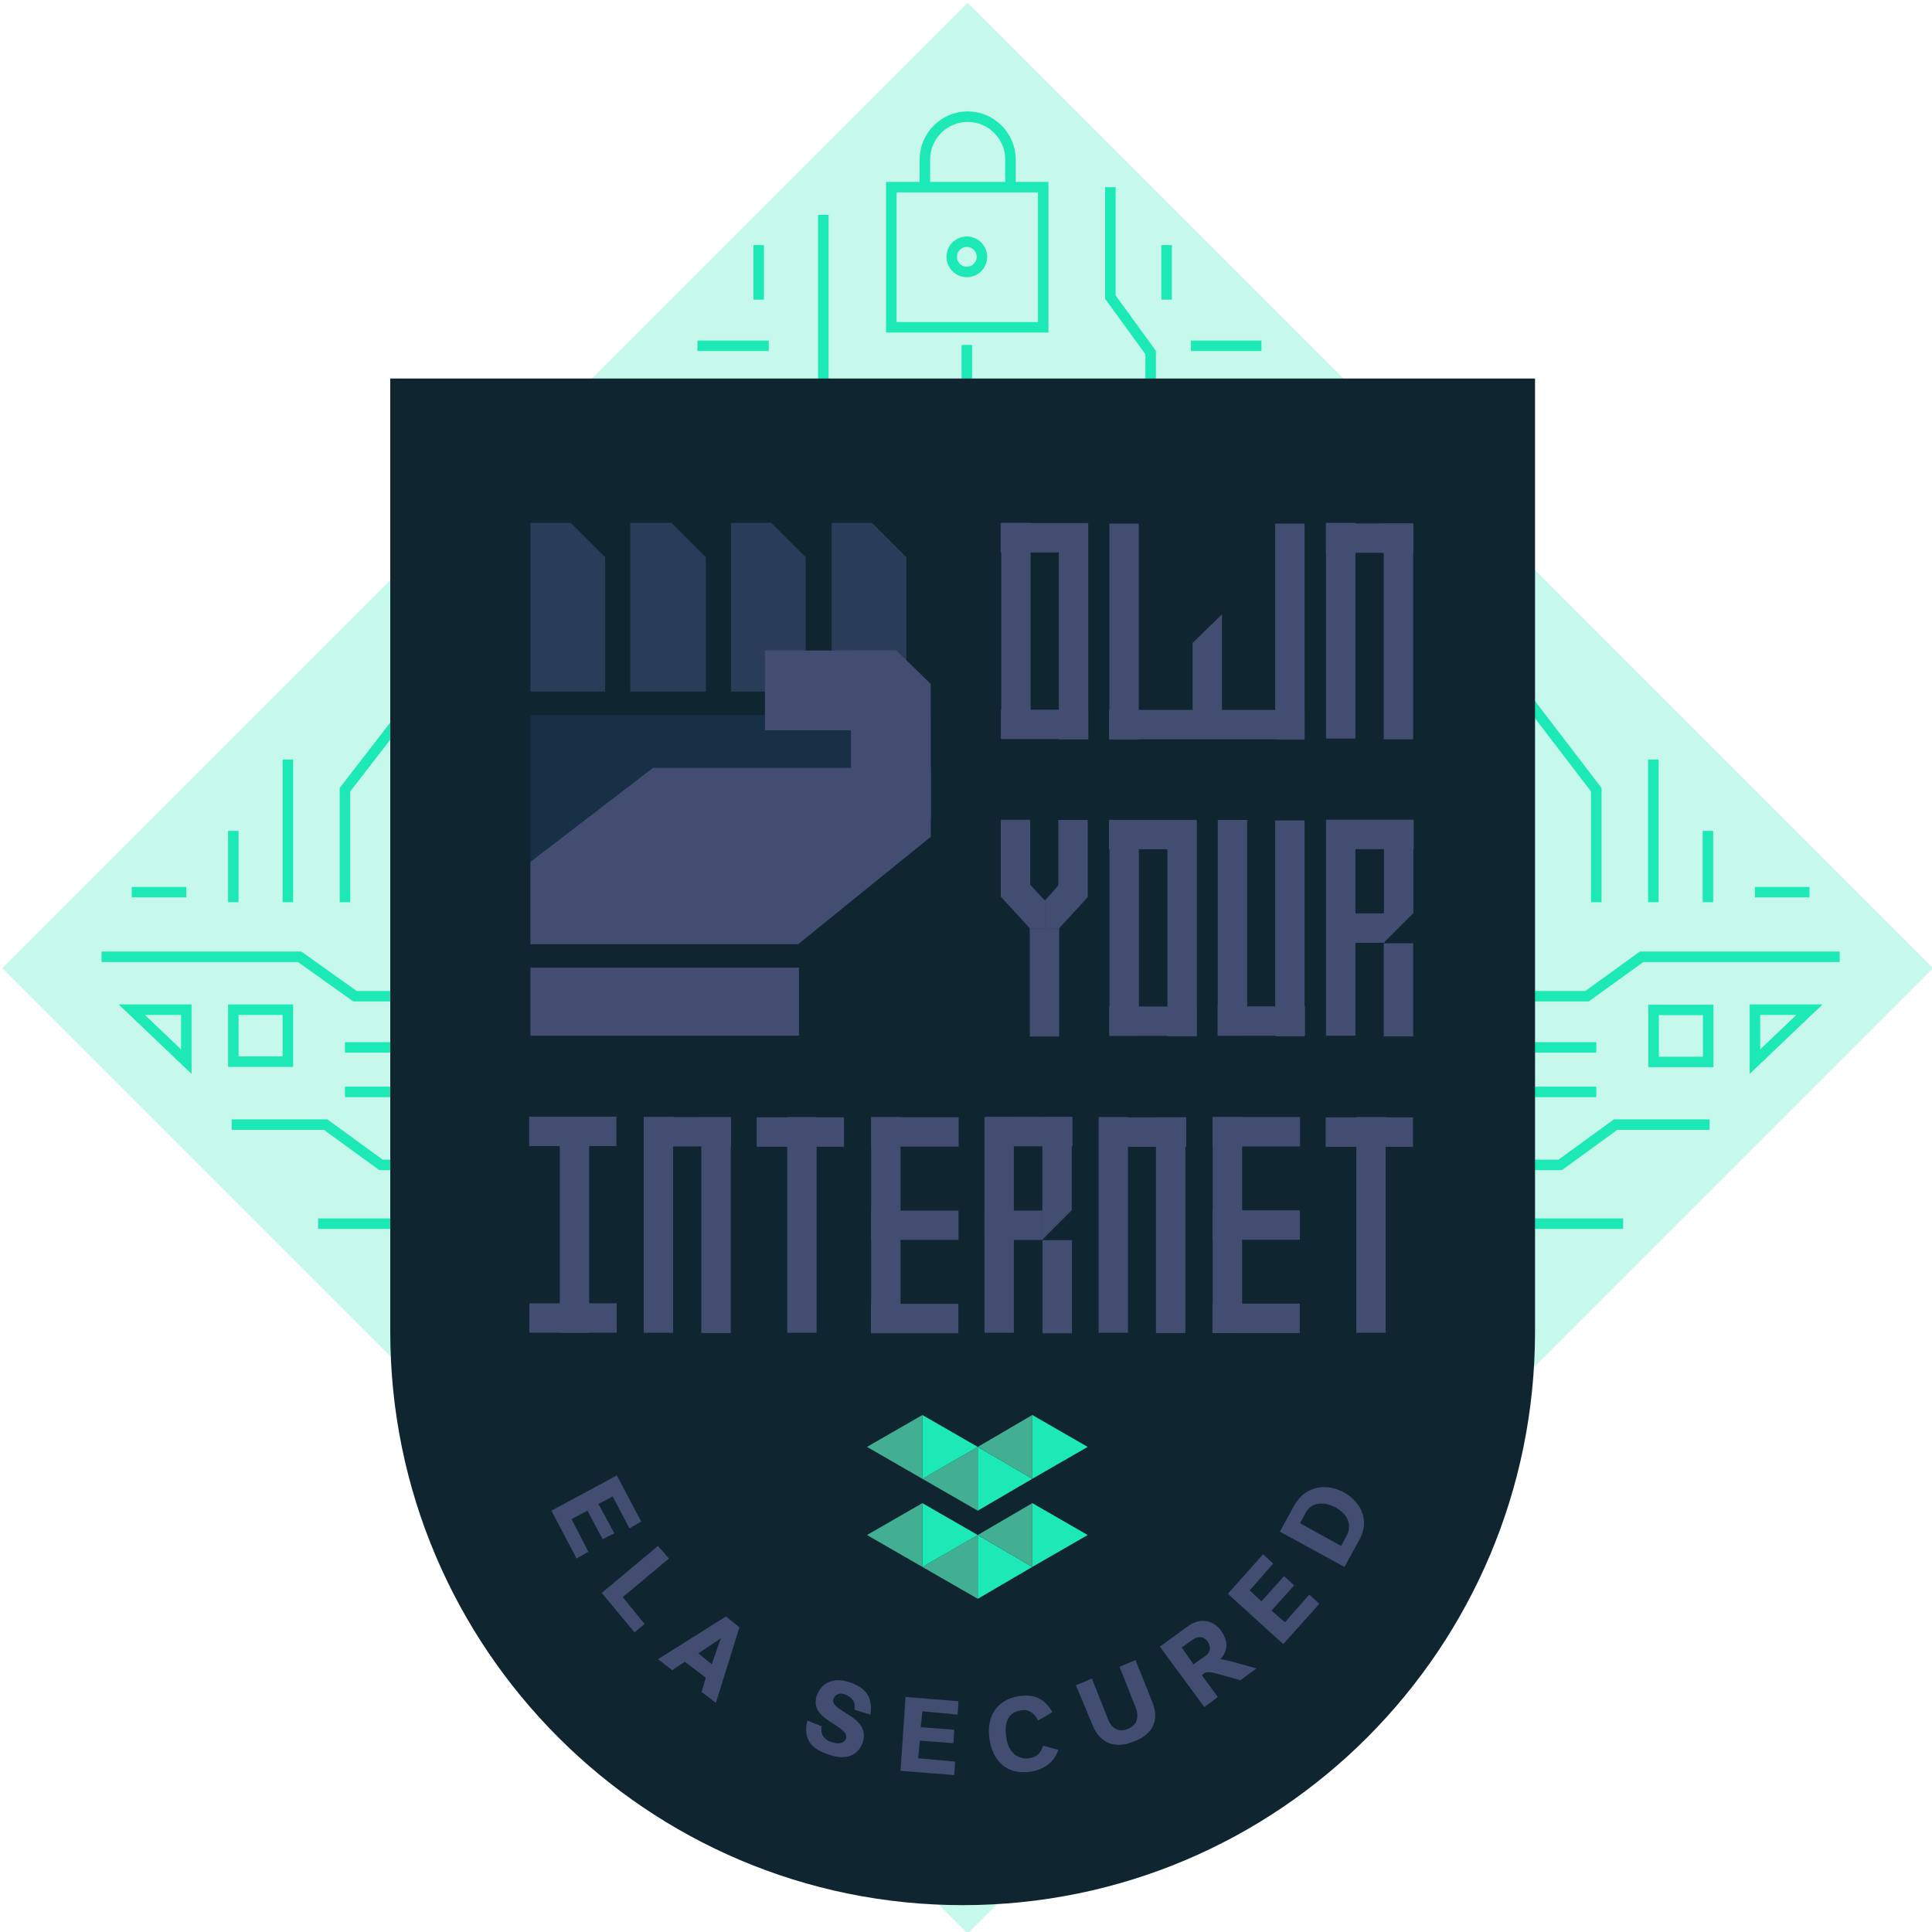 <svg xmlns="http://www.w3.org/2000/svg" xmlns:xlink="http://www.w3.org/1999/xlink" id="Layer_1" x="0" y="0" enable-background="new 0 0 230.2 230.2" version="1.1" viewBox="0 0 230.2 230.2" xml:space="preserve"><style type="text/css">.st0{opacity:.25;fill:#1de9b6}.st1{fill:none;stroke:#1de9b6;stroke-width:1.25;stroke-miterlimit:10}.st2{fill:#0f2631}.st3{fill:#434d72}.st4{fill:#2a3d58}.st5{fill:#173045}.st6{fill:#1de9b6}.st7{fill:#43af92}</style><title>shield-cyber</title><g><rect width="162.7" height="162.7" x="33.9" y="34" class="st0" transform="matrix(0.707 0.707 -0.707 0.707 115.369 -47.679)"/><line x1="41.1" x2="52.6" y1="124.8" y2="124.8" class="st1"/><line x1="41.1" x2="52.6" y1="130.1" y2="130.1" class="st1"/><polyline points="12.1 114 35.7 114 42.3 118.7 94.4 118.7" class="st1"/><polyline points="69 138.8 45.4 138.8 38.8 134 27.6 134" class="st1"/><line x1="34.3" x2="34.3" y1="90.5" y2="107.5" class="st1"/><line x1="27.8" x2="27.8" y1="99" y2="107.5" class="st1"/><polyline points="41.1 107.5 41.1 94.1 51.3 80.9" class="st1"/><polygon points="15.7 120.3 22.2 120.3 22.2 126.5" class="st1"/><rect width="6.5" height="6.2" x="27.8" y="120.3" class="st1"/><path d="M22.2,106.3c-0.9,0-6.5,0-6.5,0" class="st1"/><line x1="37.9" x2="49.9" y1="145.8" y2="145.8" class="st1"/><line x1="190.2" x2="178.7" y1="124.8" y2="124.8" class="st1"/><line x1="190.2" x2="178.7" y1="130.1" y2="130.1" class="st1"/><polyline points="219.2 114 195.6 114 189.1 118.7 136.9 118.7" class="st1"/><polyline points="162.4 138.8 185.9 138.8 192.5 134 203.7 134" class="st1"/><line x1="197" x2="197" y1="90.5" y2="107.5" class="st1"/><line x1="203.5" x2="203.5" y1="99" y2="107.5" class="st1"/><polyline points="190.2 107.5 190.2 94.1 180.1 80.9" class="st1"/><polygon points="215.6 120.3 209.1 120.3 209.1 126.5" class="st1"/><rect width="6.5" height="6.2" x="197" y="120.3" class="st1" transform="matrix(-1 -4.462221e-11 4.462221e-11 -1 400.53 246.834)"/><path d="M209.1,106.3c0.9,0,6.5,0,6.5,0" class="st1"/><line x1="193.4" x2="181.4" y1="145.8" y2="145.8" class="st1"/><line x1="108.9" x2="108.9" y1="54.5" y2="66.1" class="st1"/><line x1="114.2" x2="114.2" y1="54.5" y2="66.1" class="st1"/><polyline points="98.1 25.6 98.1 49.1 102.9 55.7 102.9 107.9" class="st1"/><polyline points="132.3 22.3 132.3 35.4 137.1 42 137.1 94.2" class="st1"/><polyline points="122.9 82.4 122.9 58.9 115.2 52.3 115.2 41.1" class="st1"/><line x1="74.6" x2="91.6" y1="47.8" y2="47.8" class="st1"/><line x1="83.1" x2="91.6" y1="41.2" y2="41.2" class="st1"/><line x1="141.9" x2="150.3" y1="41.2" y2="41.2" class="st1"/><polyline points="91.6 54.5 78.2 54.5 65 64.7" class="st1"/><path d="M90.4,35.7c0-0.9,0-6.5,0-6.5" class="st1"/><path d="M139,35.7c0-0.9,0-6.5,0-6.5" class="st1"/><line x1="129.9" x2="129.9" y1="51.3" y2="63.3" class="st1"/><polyline points="176.5 123.9 142.5 123.9 136.5 119.6 89.5 119.6" class="st1"/><g><rect width="18.1" height="16.7" x="106.2" y="22.3" class="st1"/><path d="M110.2,22.3V19c0-2.8,2.3-5.1,5.1-5.1c2.8,0,5.1,2.3,5.1,5.1v3.3" class="st1"/><circle cx="115.2" cy="30.6" r="1.8" class="st1"/></g><g><path d="M46.5,45.1v113.6c0,37.7,30.6,68.3,68.2,68.3c37.7,0,68.2-30.6,68.2-68.3V45.1H46.5z" class="st2"/><g><path d="M73.5,175.8l2.9,5.5l-1.4,0.8l-2-3.8l-1.7,0.9l1.9,3.5l-1.4,0.7L70,180l-1.9,1l2,3.9l-1.4,0.8l-3-5.7 L73.5,175.8z" class="st3"/><path d="M78.4,184.2l1.3,1.5l-5.5,4.6l2.6,3.2l-1.2,1l-3.9-4.7L78.4,184.2z" class="st3"/><path d="M86.5,192.6l1.6,1.3l-2.8,9l-1.7-1.3l0.5-1.7l-2.5-1.9l-1.5,1l-1.7-1.3L86.5,192.6z M84.8,198.3l1.1-3.1 l-2.7,1.8L84.8,198.3z" class="st3"/><path d="M97.9,205.7c-0.2,1,0.4,1.7,1.3,1.9c0.9,0.3,1.4,0,1.6-0.4c0.5-1.7-4.4-2.1-3.5-5.1c0.5-1.5,1.9-2.3,3.8-1.7 c2.3,0.7,2.9,2.1,2.6,3.9l-1.9-0.6c0.2-0.9-0.3-1.5-1.1-1.8c-0.8-0.3-1.2,0.1-1.4,0.5c-0.5,1.6,4.5,2,3.5,5.2 c-0.5,1.5-2,2.2-3.9,1.5c-2.4-0.7-3.2-2-2.7-4.1L97.9,205.7z" class="st3"/><path d="M107.9,202.2l6.3,0.5l-0.1,1.6l-4.2-0.4l-0.2,1.9l4,0.3l-0.1,1.6l-4-0.3l-0.2,2.1l4.4,0.4l-0.1,1.6l-6.4-0.5 L107.9,202.2z" class="st3"/><path d="M126.1,208.5c-0.5,1.4-1.5,2.3-3.3,2.6c-2.8,0.4-4.5-1.2-4.9-3.9c-0.4-2.7,0.9-4.7,3.5-5.1 c2-0.3,3.1,0.4,4,1.9l-1.7,1c-0.5-0.9-1.1-1.4-2.1-1.2c-1.4,0.2-2,1.4-1.7,3.2c0.2,1.7,1.3,2.7,2.7,2.5c0.9-0.1,1.4-0.6,1.7-1.5 L126.1,208.5z" class="st3"/><path d="M128.2,200.8l1.9-0.8l1.9,4.8c0.5,1.3,1.4,1.6,2.4,1.2c1-0.4,1.4-1.3,0.9-2.6l-1.9-4.8l1.9-0.8l2,5 c0.9,2.2,0,3.9-2.2,4.7c-2.1,0.9-4,0.3-4.9-1.9L128.2,200.8z" class="st3"/><path d="M138.2,196.2l3.3-2.4c1.5-1.1,3-0.8,4,0.5c0.8,1.2,0.9,2.3-0.1,3.4c0.3,0,0.5,0.1,1.1,0.2l3.2,0.9l-1.9,1.4 l-2.5-0.7c-1.4-0.4-1.6-0.3-2,0l-0.1,0.1l1.9,2.6l-1.6,1.2L138.2,196.2z M143.5,197.4c0.8-0.5,0.8-1.2,0.4-1.8 c-0.4-0.6-1.1-0.7-1.7-0.3l-1.4,1l1.4,2L143.5,197.4z" class="st3"/><path d="M146.3,189.9l4.2-4.7l1.2,1.1l-2.8,3.2l1.4,1.3l2.7-3l1.2,1.1l-2.7,3l1.6,1.4l2.9-3.3l1.2,1.1l-4.3,4.8 L146.3,189.9z" class="st3"/><path d="M152.5,182.5l1.7-3.1c1.2-2.2,3.6-2.8,5.9-1.6c2.3,1.3,3.1,3.6,1.8,5.8l-1.7,3.1L152.5,182.5z M160.5,182.9 c0.6-1.2,0.1-2.5-1.4-3.3c-1.5-0.8-2.9-0.5-3.5,0.6l-0.7,1.3l4.9,2.7L160.5,182.9z" class="st3"/></g><g><g><g><rect width="3.5" height="12.9" x="122.7" y="110.6" class="st3"/><rect width="3.5" height="9.2" x="119.3" y="97.7" class="st3" transform="matrix(-1 -1.100616e-06 1.100616e-06 -1 242.048 204.575)"/><polygon points="119.3 106.9 121.8 104.4 124.5 107.3 124.5 110.6 122.7 110.6" class="st3"/><rect width="3.5" height="9.2" x="126.1" y="97.7" class="st3"/><polygon points="129.6 106.9 127.1 104.4 124.5 107.3 124.5 110.6 126.2 110.6" class="st3"/></g><g><rect width="3.5" height="25.7" x="152" y="97.7" class="st3" transform="matrix(-1 -1.983735e-05 1.983735e-05 -1 307.436 221.163)"/><g><rect width="3.5" height="10.4" x="148.5" y="116.5" class="st3" transform="matrix(-1.582398e-07 1 -1 -1.582398e-07 271.988 -28.592)"/><rect width="3.5" height="25.7" x="145.1" y="97.7" class="st3"/></g></g><g><rect width="3.5" height="25.7" x="139" y="97.7" class="st3" transform="matrix(-1 -1.983735e-05 1.983735e-05 -1 281.599 221.163)"/><g><rect width="3.5" height="10.4" x="135.6" y="116.5" class="st3" transform="matrix(-1.582398e-07 1 -1 -1.582398e-07 259.07 -15.674)"/><rect width="3.5" height="10.4" x="135.6" y="94.3" class="st3" transform="matrix(-1.582398e-07 1 -1 -1.582398e-07 236.834 -37.909)"/><rect width="3.5" height="25.7" x="132.2" y="97.7" class="st3"/></g></g><g><polygon points="164.9 97.7 168.4 97.7 168.4 108.8 164.9 112.3" class="st3"/><rect width="3.5" height="25.7" x="158" y="97.7" class="st3"/><rect width="3.5" height="10.4" x="161.5" y="94.3" class="st3" transform="matrix(6.123234e-17 -1 1 6.123234e-17 63.746 262.671)"/><rect width="3.5" height="6.9" x="159.7" y="107.2" class="st3" transform="matrix(6.123234e-17 -1 1 6.123234e-17 50.871 272.032)"/><rect width="3.5" height="11.1" x="164.9" y="112.3" class="st3" transform="matrix(-1 -1.100592e-06 1.100592e-06 -1 333.275 235.792)"/></g></g><g><polygon points="87.1 62.3 87.1 82.4 96 82.4 96 66.4 91.9 62.3" class="st4"/><polygon points="99.1 62.3 99.1 82.4 108 82.4 108 66.4 103.9 62.3" class="st4"/><polygon points="63.2 62.3 63.2 82.4 72.1 82.4 72.1 66.4 68 62.3" class="st4"/><polygon points="75.1 62.3 75.1 82.4 84.1 82.4 84.1 66.4 80 62.3" class="st4"/><polygon points="95.1 112.5 63.2 112.5 63.2 85.2 78.8 85.2 85.3 85.2 92.4 85.2 110.9 85.2 110.9 99.7" class="st5"/><rect width="32" height="8.1" x="63.2" y="115.3" class="st3"/><polygon points="95.1 112.5 63.2 112.5 63.2 102.7 77.8 91.5 110.9 91.5 110.9 99.7" class="st3"/><g><rect width="9.5" height="14.6" x="93.7" y="74.9" class="st3" transform="matrix(-1.178752e-05 -1 1 -1.178752e-05 16.248 180.712)"/><polygon points="101.4 77.5 101.4 97.5 110.9 97.5 110.9 81.5 106.8 77.5" class="st3"/></g></g><g><g><g><polygon points="145.6 87.4 142.1 87.4 142.1 76.6 145.6 73.2" class="st3"/></g><rect width="3.5" height="25.7" x="132.2" y="62.3" class="st3" transform="matrix(-1 -1.983735e-05 1.983735e-05 -1 267.885 150.391)"/><rect width="3.5" height="25.7" x="152" y="62.3" class="st3" transform="matrix(-1 -1.983735e-05 1.983735e-05 -1 307.438 150.391)"/><rect width="3.5" height="23.3" x="142.1" y="74.7" class="st3" transform="matrix(2.331415e-05 1 -1 2.331415e-05 230.139 -57.52)"/></g><g><rect width="3.5" height="25.7" x="126.1" y="62.3" class="st3" transform="matrix(-1 -1.983735e-05 1.983735e-05 -1 255.762 150.391)"/><rect width="3.5" height="10.4" x="122.7" y="81.1" class="st3" transform="matrix(-1.582398e-07 1 -1 -1.582398e-07 210.765 -38.141)"/><rect width="3.5" height="10.4" x="122.7" y="58.9" class="st3" transform="matrix(-1.582398e-07 1 -1 -1.582398e-07 188.529 -60.377)"/><rect width="3.5" height="25.7" x="119.3" y="62.3" class="st3"/></g><g><rect width="3.5" height="25.7" x="164.9" y="62.3" class="st3" transform="matrix(-1 -1.983735e-05 1.983735e-05 -1 333.274 150.392)"/><g><rect width="3.5" height="10.4" x="161.5" y="58.9" class="st3" transform="matrix(-1.582388e-07 1 -1 -1.582388e-07 227.285 -99.133)"/><rect width="3.5" height="25.7" x="158" y="62.3" class="st3"/></g></g></g><g><g><rect width="3.5" height="25.7" x="103.8" y="133.1" class="st3"/><rect width="3.5" height="10.4" x="107.2" y="129.7" class="st3" transform="matrix(6.123234e-17 -1 1 6.123234e-17 -25.875 243.82)"/><rect width="3.5" height="10.4" x="107.2" y="140.8" class="st3" transform="matrix(6.123234e-17 -1 1 6.123234e-17 -36.993 254.938)"/><rect width="3.5" height="10.4" x="107.2" y="151.9" class="st3" transform="matrix(6.123234e-17 -1 1 6.123234e-17 -48.111 266.056)"/></g><g><rect width="3.5" height="25.7" x="144.5" y="133.1" class="st3"/><rect width="3.5" height="10.4" x="147.9" y="129.7" class="st3" transform="matrix(6.123234e-17 -1 1 6.123234e-17 14.802 284.498)"/><rect width="3.5" height="10.4" x="147.9" y="140.8" class="st3" transform="matrix(6.123234e-17 -1 1 6.123234e-17 3.684 295.615)"/><rect width="3.5" height="10.4" x="147.9" y="151.9" class="st3" transform="matrix(6.123234e-17 -1 1 6.123234e-17 -7.434 306.733)"/></g><g><polygon points="124.2 133.1 127.7 133.1 127.7 144.2 124.2 147.7" class="st3"/><rect width="3.5" height="25.7" x="117.3" y="133.1" class="st3"/><rect width="3.5" height="10.4" x="120.8" y="129.7" class="st3" transform="matrix(6.123234e-17 -1 1 6.123234e-17 -12.316 257.38)"/><rect width="3.5" height="6.9" x="119" y="142.5" class="st3" transform="matrix(6.123234e-17 -1 1 6.123234e-17 -25.191 266.74)"/><rect width="3.5" height="11.1" x="124.2" y="147.7" class="st3" transform="matrix(-1 -1.100591e-06 1.100591e-06 -1 251.921 306.564)"/></g><g><rect width="3.5" height="25.7" x="130.9" y="133.1" class="st3"/><g><rect width="3.5" height="10.4" x="134.3" y="129.7" class="st3" transform="matrix(6.123234e-17 -1 1 6.123234e-17 1.243 270.939)"/><rect width="3.5" height="25.7" x="137.8" y="133.1" class="st3" transform="matrix(-1 -1.100591e-06 1.100591e-06 -1 279.039 291.932)"/></g></g><g><rect width="3.5" height="25.7" x="76.7" y="133.1" class="st3"/><g><rect width="3.5" height="10.4" x="80.1" y="129.7" class="st3" transform="matrix(6.123234e-17 -1 1 6.123234e-17 -52.993 216.702)"/><rect width="3.5" height="25.7" x="83.5" y="133.1" class="st3" transform="matrix(-1 -1.100589e-06 1.100589e-06 -1 170.566 291.932)"/></g></g><g><g><rect width="3.5" height="10.4" x="66.5" y="151.9" class="st3" transform="matrix(-3.530793e-07 1 -1 -3.530793e-07 225.379 88.788)"/><rect width="3.5" height="25.7" x="66.7" y="133.1" class="st3"/></g><g><g><rect width="3.5" height="10.4" x="66.5" y="129.7" class="st3" transform="matrix(-3.530793e-07 1 -1 -3.530793e-07 203.143 66.553)"/></g></g></g><g><g><rect width="3.5" height="25.7" x="93.8" y="133.1" class="st3"/></g><g><g><rect width="3.5" height="10.4" x="93.7" y="129.7" class="st3" transform="matrix(-3.530783e-07 1 -1 -3.530783e-07 230.261 39.434)"/></g></g></g><g><g><rect width="3.5" height="25.7" x="161.6" y="133.1" class="st3"/></g><g><g><rect width="3.5" height="10.4" x="161.5" y="129.7" class="st3" transform="matrix(-3.530773e-07 1 -1 -3.530773e-07 298.057 -28.361)"/></g></g></g></g></g><g><g><polygon points="116.5 180 123 176.2 116.5 172.4" class="st6"/><polygon points="116.5 180 109.9 176.2 116.5 172.4" class="st7"/><g><polygon points="123 168.6 116.5 172.4 123 176.2" class="st7"/><polygon points="123 168.6 129.6 172.4 123 176.2" class="st6"/></g><g><polygon points="109.9 168.6 103.3 172.4 109.9 176.2" class="st7"/><polygon points="109.9 168.6 116.5 172.4 109.9 176.2" class="st6"/></g></g><g><polygon points="116.5 190.5 123 186.7 116.5 182.9" class="st6"/><polygon points="116.5 190.5 109.9 186.7 116.5 182.9" class="st7"/><g><polygon points="123 179.1 116.5 182.9 123 186.7" class="st7"/><polygon points="123 179.1 129.6 182.9 123 186.7" class="st6"/></g><g><polygon points="109.9 179.1 103.3 182.9 109.9 186.7" class="st7"/><polygon points="109.9 179.1 116.5 182.9 109.9 186.7" class="st6"/></g></g></g></g></g></svg>